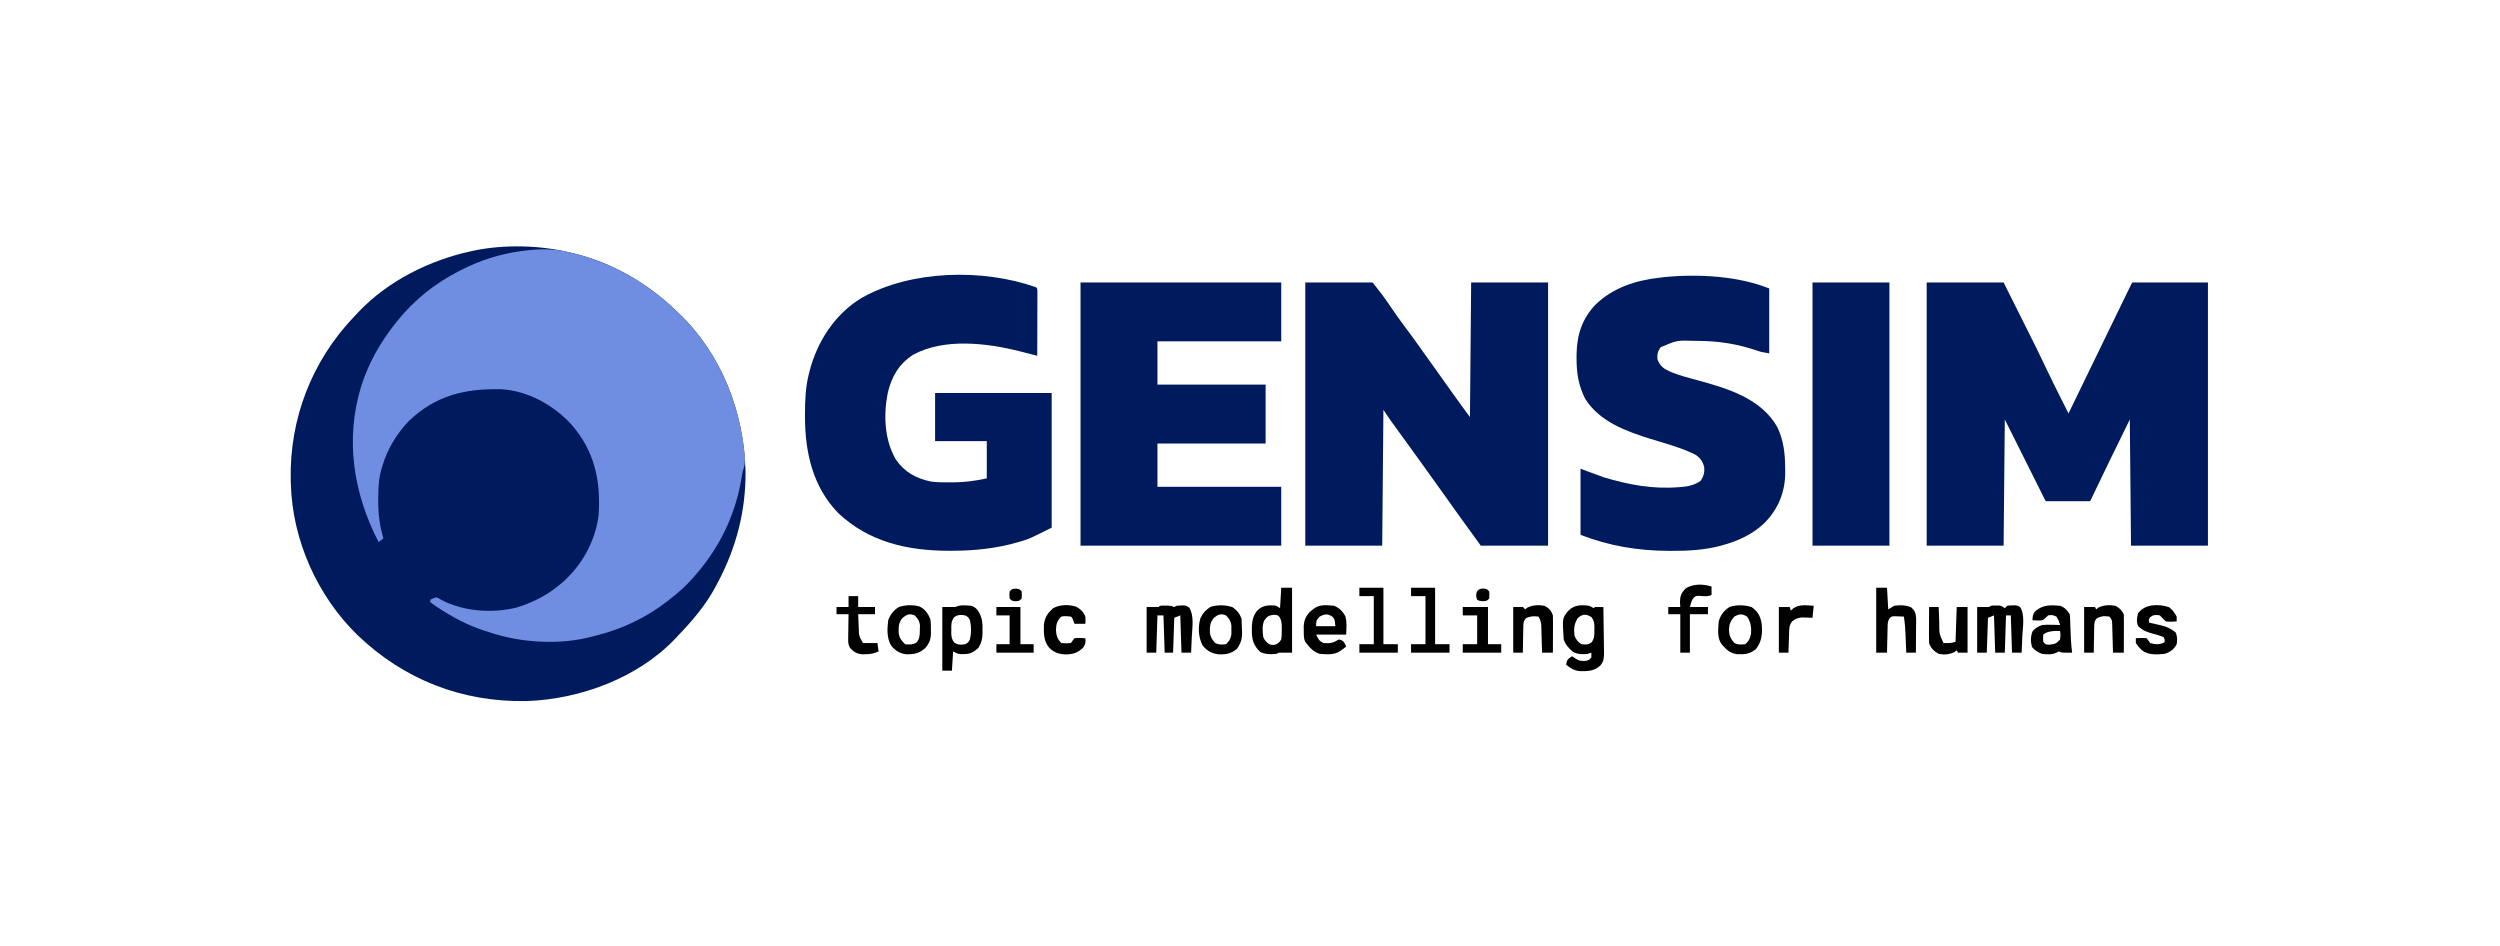 <?xml version="1.0" encoding="UTF-8"?>
<svg version="1.1" xmlns="http://www.w3.org/2000/svg" width="2080" height="787">
<path d="M0 0 C0.89 0.209 1.78 0.418 2.697 0.633 C35.649 8.619 64.724 25.518 89 49 C89.5 49.474 90 49.948 90.515 50.437 C126.384 84.486 144.932 132.882 146.285 181.84 C146.675 214.707 138.479 246.155 123 275 C122.095 276.736 122.095 276.736 121.172 278.508 C112.969 293.638 101.907 306.668 90 319 C89.402 319.65 88.804 320.299 88.188 320.969 C57.052 353.972 8.679 371.798 -35.875 373.285 C-89.547 374.323 -137.761 355.543 -176.484 318.476 C-209.836 286.015 -230.662 239.639 -232 193 C-232.04 191.739 -232.08 190.479 -232.121 189.18 C-233.191 138.303 -214.434 90.144 -179.365 53.432 C-178.051 52.053 -176.753 50.658 -175.457 49.262 C-150.886 23.576 -116.511 6.457 -82 -1 C-81.246 -1.165 -80.491 -1.33 -79.714 -1.5 C-54.243 -6.774 -25.21 -6.036 0 0 Z " fill="#001A5E" transform="translate(474,210)"/>
<path d="M0 0 C1.225 0.294 1.225 0.294 2.474 0.595 C35.546 8.729 64.592 25.39 89 49 C89.5 49.474 90 49.948 90.515 50.437 C122.502 80.801 140.783 122.789 145.375 166.312 C145.472 167.19 145.569 168.068 145.669 168.973 C146.122 173.942 145.805 177.279 144 182 C143.509 184.351 143.113 186.711 142.708 189.078 C137.614 218.766 124.738 245.277 105 268 C104.209 268.926 103.417 269.851 102.602 270.805 C96.91 277.287 90.828 282.745 84 288 C82.614 289.11 82.614 289.11 81.199 290.242 C64.251 303.498 44.038 313.199 23.185 318.449 C21.729 318.816 20.276 319.198 18.827 319.594 C-8.167 326.877 -40.646 324.885 -67 316 C-68.344 315.575 -69.687 315.151 -71.031 314.727 C-84.919 310.216 -97.378 303.561 -109.562 295.562 C-110.212 295.137 -110.862 294.712 -111.532 294.274 C-113.061 293.239 -114.537 292.127 -116 291 C-116 290.34 -116 289.68 -116 289 C-113.758 287.871 -113.758 287.871 -111 287 C-108.992 287.723 -108.992 287.723 -106.875 289.062 C-88.512 298.821 -64.308 300.436 -44.25 295.5 C-31.382 291.558 -19.379 285.6 -9 277 C-8.139 276.29 -7.278 275.579 -6.391 274.848 C9.97 260.743 21.194 240.508 24 219 C26.026 190.379 20.799 165.553 1.69 143.488 C-13.196 127.094 -34.919 115.02 -57.311 113.823 C-87.34 113.283 -111.217 118.882 -133.688 140.125 C-143.739 150.573 -151.549 163.283 -155.688 177.188 C-155.9 177.873 -156.112 178.558 -156.33 179.264 C-158.91 187.718 -159.265 195.375 -159.312 204.188 C-159.316 204.856 -159.32 205.525 -159.324 206.214 C-159.355 217.261 -158.21 227.425 -155 238 C-156.32 238.99 -157.64 239.98 -159 241 C-180.074 200.295 -187.122 155.329 -173.33 110.839 C-167.163 91.77 -157.492 74.62 -145 59 C-144.58 58.472 -144.16 57.943 -143.727 57.399 C-129.79 39.989 -112.82 26.268 -93 16 C-92.353 15.664 -91.707 15.327 -91.041 14.981 C-75.258 6.894 -58.605 1.366 -41 -1 C-40.128 -1.119 -39.257 -1.238 -38.358 -1.36 C-24.994 -3.087 -13.093 -3.255 0 0 Z " fill="#6F8EE2" transform="translate(474,210)"/>
<path d="M0 0 C21.12 0 42.24 0 64 0 C66.64 5.28 69.28 10.56 72 16 C73.589 19.168 75.179 22.336 76.77 25.504 C92.389 56.637 92.389 56.637 99.243 71.129 C103.939 81.039 108.872 90.831 113.805 100.625 C115.209 103.414 116.606 106.206 118 109 C118.319 108.336 118.639 107.672 118.968 106.989 C126.98 90.345 135.049 73.729 143.154 57.13 C149.814 43.491 156.452 29.84 163.064 16.177 C163.377 15.53 163.69 14.884 164.012 14.218 C164.845 12.499 165.676 10.779 166.508 9.06 C167.985 6.03 169.493 3.015 171 0 C191.79 0 212.58 0 234 0 C234 72.27 234 144.54 234 219 C212.88 219 191.76 219 170 219 C169.67 184.35 169.34 149.7 169 114 C152.379 147.942 152.379 147.942 136 182 C123.79 182 111.58 182 99 182 C87.78 159.56 76.56 137.12 65 114 C64.67 148.65 64.34 183.3 64 219 C42.88 219 21.76 219 0 219 C0 146.73 0 74.46 0 0 Z " fill="#001A5E" transform="translate(1603,235)"/>
<path d="M0 0 C18.48 0 36.96 0 56 0 C61.05 6.313 65.797 12.44 70.25 19.125 C74.378 25.241 78.598 31.25 83.062 37.125 C87.651 43.163 92.077 49.294 96.43 55.504 C100.075 60.702 103.773 65.86 107.5 71 C112.197 77.48 116.845 83.991 121.428 90.553 C126.504 97.791 131.767 104.864 137 112 C137.33 75.04 137.66 38.08 138 0 C159.12 0 180.24 0 202 0 C202 72.27 202 144.54 202 219 C183.52 219 165.04 219 146 219 C141.71 213.06 137.42 207.12 133 201 C130.423 197.441 130.423 197.441 127.846 193.883 C122.685 186.754 117.581 179.59 112.517 172.392 C107.289 164.971 101.967 157.617 96.641 150.266 C93.387 145.773 90.142 141.274 86.895 136.777 C84.078 132.875 81.258 128.975 78.434 125.078 C77.556 123.866 77.556 123.866 76.66 122.629 C75.545 121.089 74.429 119.55 73.312 118.012 C72.806 117.312 72.299 116.612 71.777 115.891 C71.336 115.283 70.895 114.674 70.441 114.048 C68.578 111.4 66.796 108.694 65 106 C64.67 143.29 64.34 180.58 64 219 C42.88 219 21.76 219 0 219 C0 146.73 0 74.46 0 0 Z " fill="#001A5E" transform="translate(1086,235)"/>
<path d="M0 0 C1 1 1 1 1.12 3.246 C1.118 4.239 1.116 5.231 1.114 6.254 C1.113 7.375 1.113 8.496 1.113 9.651 C1.108 10.871 1.103 12.091 1.098 13.348 C1.096 15.21 1.096 15.21 1.093 17.11 C1.089 20.416 1.08 23.722 1.069 27.028 C1.058 30.4 1.054 33.771 1.049 37.143 C1.038 43.762 1.021 50.381 1 57 C0.336 56.829 -0.328 56.657 -1.013 56.481 C-4.09 55.69 -7.17 54.908 -10.25 54.125 C-11.294 53.856 -12.338 53.586 -13.414 53.309 C-40.79 46.38 -76.148 42.114 -102 56 C-113.975 63.57 -120.282 74.427 -123.406 87.996 C-127.008 106.219 -126.199 126.918 -116.688 143.25 C-109.627 153.64 -99.868 159.09 -87.58 161.627 C-82.404 162.375 -77.22 162.336 -72 162.312 C-70.816 162.311 -69.632 162.31 -68.413 162.309 C-58.919 162.205 -50.262 161.039 -41 159 C-41 148.77 -41 138.54 -41 128 C-55.19 128 -69.38 128 -84 128 C-84 114.8 -84 101.6 -84 88 C-51.99 88 -19.98 88 13 88 C13 124.96 13 161.92 13 200 C-5.65 209.325 -5.65 209.325 -12.188 211.25 C-13.349 211.604 -13.349 211.604 -14.533 211.966 C-32.868 217.345 -51.277 219.234 -70.312 219.25 C-71.435 219.251 -71.435 219.251 -72.579 219.252 C-106.918 219.203 -139.007 211.994 -164.625 187.875 C-185.86 165.845 -192.226 137.401 -192.25 107.625 C-192.251 106.483 -192.251 106.483 -192.252 105.318 C-192.236 93.954 -191.809 83.056 -189 72 C-188.834 71.335 -188.667 70.67 -188.496 69.984 C-182.09 45.117 -167.401 22.288 -145.144 8.882 C-103.98 -14.438 -44.153 -15.613 0 0 Z " fill="#001A5E" transform="translate(862,239)"/>
<path d="M0 0 C55.11 0 110.22 0 167 0 C167 16.17 167 32.34 167 49 C133.01 49 99.02 49 64 49 C64 60.88 64 72.76 64 85 C93.7 85 123.4 85 154 85 C154 101.17 154 117.34 154 134 C124.3 134 94.6 134 64 134 C64 145.88 64 157.76 64 170 C97.99 170 131.98 170 167 170 C167 186.17 167 202.34 167 219 C111.89 219 56.78 219 0 219 C0 146.73 0 74.46 0 0 Z " fill="#001A5E" transform="translate(899,235)"/>
<path d="M0 0 C0 17.82 0 35.64 0 54 C-6.719 52.88 -6.719 52.88 -10.145 51.695 C-26.758 46.095 -41.831 43.733 -59.312 43.625 C-60.046 43.617 -60.78 43.609 -61.535 43.601 C-76.786 43.082 -76.786 43.082 -90.267 48.866 C-92.736 51.907 -93.375 55.171 -93 59 C-90.47 65.214 -87.646 66.804 -81.741 69.531 C-74.453 72.521 -66.776 74.441 -59.188 76.5 C-34.49 83.245 -6.901 91.486 6.648 115.18 C11.912 126.164 13.193 137.126 13.25 149.125 C13.281 150.722 13.281 150.722 13.312 152.352 C13.395 169.249 7.689 183.344 -4.148 195.309 C-14.212 204.807 -26.097 210.164 -39.312 213.75 C-40.394 214.048 -40.394 214.048 -41.498 214.352 C-54.601 217.685 -67.981 218.383 -81.438 218.312 C-82.169 218.311 -82.9 218.309 -83.654 218.307 C-109.419 218.2 -132.902 214.269 -157 205 C-157 186.85 -157 168.7 -157 150 C-147.595 153.465 -147.595 153.465 -138 157 C-117.065 163.309 -96.835 167.131 -74.938 165.312 C-73.635 165.214 -73.635 165.214 -72.306 165.115 C-66.67 164.555 -61.672 163.343 -57 160 C-54.608 156.231 -53.747 153.271 -54.062 148.875 C-55.223 144.079 -57.102 141.35 -61.137 138.48 C-72.988 132.473 -85.933 129.093 -98.592 125.204 C-118.919 118.911 -141.107 110.819 -153 92 C-158.745 81.038 -160.385 69.881 -160.312 57.625 C-160.307 56.619 -160.301 55.613 -160.295 54.577 C-160.033 38.503 -155.632 25.004 -144.344 13.246 C-129.683 -0.804 -110.855 -6.785 -91 -9 C-90.099 -9.111 -89.198 -9.222 -88.27 -9.336 C-60.114 -12.275 -26.433 -10.573 0 0 Z " fill="#001A5E" transform="translate(1472,240)"/>
<path d="M0 0 C21.12 0 42.24 0 64 0 C64 72.27 64 144.54 64 219 C42.88 219 21.76 219 0 219 C0 146.73 0 74.46 0 0 Z " fill="#001A5E" transform="translate(1508,235)"/>
<path d="M0 0 C2.336 1.023 2.336 1.023 4 2 C4.33 1.67 4.66 1.34 5 1 C7.333 0.959 9.667 0.958 12 1 C12.127 7.299 12.214 13.597 12.275 19.896 C12.3 22.038 12.334 24.18 12.377 26.321 C12.438 29.405 12.466 32.487 12.488 35.57 C12.514 36.524 12.54 37.477 12.566 38.459 C12.568 42.914 12.484 46.016 9.621 49.568 C4.323 54.485 -0.765 54.474 -7.75 54.402 C-12.389 53.828 -15.475 51.981 -19 49 C-18.258 45.219 -18.258 45.219 -15.938 43.25 C-15.298 42.837 -14.659 42.425 -14 42 C-12.989 42.681 -11.979 43.361 -10.938 44.062 C-7.865 45.83 -6.944 45.998 -3.188 45.875 C0.065 45.265 0.065 45.265 2 43 C2 41.68 2 40.36 2 39 C0.515 39.495 0.515 39.495 -1 40 C-5.667 40.542 -9.078 40.47 -13.312 38.312 C-16.914 35.213 -19.486 32.542 -21 28 C-22.208 10.203 -22.208 10.203 -17 4 C-12.069 -0.811 -6.552 -0.851 0 0 Z M-9.375 10.375 C-12.416 15.288 -12.659 19.266 -12 25 C-10.689 28.113 -9.094 30.453 -6 32 C-2.564 32.373 -0.707 32.496 2.164 30.48 C4.678 27.085 4.588 24.061 4.5 20 C4.515 19.288 4.531 18.577 4.547 17.844 C4.521 14.377 4.261 12.356 2.188 9.535 C-2.024 6.579 -5.766 6.766 -9.375 10.375 Z " fill="#000000" transform="translate(1322,504)"/>
<path d="M0 0 C0.791 -0.014 1.583 -0.028 2.398 -0.043 C4.625 0.188 4.625 0.188 7.625 2.188 C8.285 1.528 8.945 0.868 9.625 0.188 C11.684 -0.113 11.684 -0.113 14.062 -0.125 C15.236 -0.15 15.236 -0.15 16.434 -0.176 C18.625 0.188 18.625 0.188 20.348 1.207 C24.59 7.785 22.514 18.291 22.188 25.688 C22.135 26.987 22.083 28.286 22.029 29.625 C21.9 32.813 21.765 36 21.625 39.188 C18.985 39.188 16.345 39.188 13.625 39.188 C13.13 23.843 13.13 23.843 12.625 8.188 C11.305 8.188 9.985 8.188 8.625 8.188 C8.295 18.418 7.965 28.648 7.625 39.188 C4.985 39.188 2.345 39.188 -0.375 39.188 C-0.705 28.957 -1.035 18.727 -1.375 8.188 C-3.025 8.848 -4.675 9.508 -6.375 10.188 C-6.705 19.758 -7.035 29.328 -7.375 39.188 C-10.015 39.188 -12.655 39.188 -15.375 39.188 C-15.375 26.648 -15.375 14.107 -15.375 1.188 C-12.075 1.188 -8.775 1.188 -5.375 1.188 C-3.795 -0.392 -2.18 0.018 0 0 Z " fill="#000000" transform="translate(1660.375,503.812)"/>
<path d="M0 0 C2.97 0 5.94 0 9 0 C9 17.82 9 35.64 9 54 C5.333 54 1.667 54 -2 54 C-2.99 54.495 -2.99 54.495 -4 55 C-8.868 55.534 -12.866 55.504 -17.375 53.5 C-22.575 48.547 -24.158 44.389 -24.473 37.127 C-24.558 30.502 -24.446 24.279 -20 19 C-15.652 14.859 -12.01 14.576 -6.27 14.664 C-4 15 -4 15 -1 17 C-0.67 11.39 -0.34 5.78 0 0 Z M-14 27 C-16.104 31.209 -15.524 36.429 -15 41 C-13.7 44.048 -12.712 44.877 -10 47 C-6.957 47.833 -6.957 47.833 -4 47 C-1.691 45.517 -1.691 45.517 0 43 C0.374 40.174 0.516 37.81 0.438 35 C0.445 34.288 0.452 33.577 0.459 32.844 C0.421 29.68 0.182 27.343 -1.312 24.531 C-3.053 22.666 -3.053 22.666 -6.438 22.5 C-10.479 23.067 -11.566 23.818 -14 27 Z " fill="#000000" transform="translate(1066,489)"/>
<path d="M0 0 C0.797 0.003 1.593 0.005 2.414 0.008 C3.206 0.005 3.997 0.003 4.812 0 C7.039 0.133 7.039 0.133 10.039 1.133 C10.699 0.803 11.359 0.473 12.039 0.133 C19.112 -0.438 19.112 -0.438 22.477 1.633 C26.768 8.5 24.956 18.412 24.602 26.133 C24.549 27.384 24.497 28.636 24.443 29.926 C24.314 32.995 24.18 36.064 24.039 39.133 C21.399 39.133 18.759 39.133 16.039 39.133 C15.544 23.788 15.544 23.788 15.039 8.133 C13.389 8.793 11.739 9.453 10.039 10.133 C9.709 19.703 9.379 29.273 9.039 39.133 C6.729 39.133 4.419 39.133 2.039 39.133 C1.709 28.903 1.379 18.673 1.039 8.133 C-0.611 8.133 -2.261 8.133 -3.961 8.133 C-4.291 18.363 -4.621 28.593 -4.961 39.133 C-7.601 39.133 -10.241 39.133 -12.961 39.133 C-12.961 26.593 -12.961 14.053 -12.961 1.133 C-9.628 1.133 -6.294 1.133 -2.961 1.133 C-1.961 0.133 -1.961 0.133 0 0 Z " fill="#000000" transform="translate(966.961,503.867)"/>
<path d="M0 0 C3.853 1.312 5.235 3.091 7.102 6.555 C9.324 11.135 9.569 15.099 9.438 20.125 C9.445 20.897 9.452 21.669 9.459 22.465 C9.405 27.358 8.672 30.762 6 35 C1.958 38.647 -0.473 40.147 -5.875 40.188 C-6.739 40.202 -7.602 40.216 -8.492 40.23 C-11 40 -11 40 -15 38 C-15.33 43.28 -15.66 48.56 -16 54 C-18.64 54 -21.28 54 -24 54 C-24 36.51 -24 19.02 -24 1 C-20.333 1 -16.667 1 -13 1 C-9.067 -0.967 -4.298 -0.324 0 0 Z M-14.188 9.531 C-16.677 12.922 -16.588 15.955 -16.5 20 C-16.515 20.712 -16.531 21.423 -16.547 22.156 C-16.521 25.624 -16.26 27.646 -14.188 30.469 C-10.981 32.713 -8.817 32.545 -5 32 C-2.46 30.627 -2.46 30.627 -1 28 C0.209 22.422 0.209 17.578 -1 12 C-2.46 9.373 -2.46 9.373 -5 8 C-8.817 7.455 -10.981 7.287 -14.188 9.531 Z " fill="#000000" transform="translate(808,504)"/>
<path d="M0 0 C4.346 1.906 7.069 4.477 9.32 8.719 C10.799 13.681 10.211 18.886 10 24 C1.75 24 -6.5 24 -15 24 C-12.499 28.976 -12.499 28.976 -9 31 C-3.247 31.464 -0.926 31.01 4 28 C6.188 28.562 6.188 28.562 8 30 C9.25 32.125 9.25 32.125 10 34 C8.899 34.817 7.794 35.629 6.688 36.438 C6.073 36.89 5.458 37.342 4.824 37.809 C-0.189 41.083 -6.255 40.404 -12 40 C-17.53 38.259 -20.636 34.547 -24 30 C-25.516 26.968 -25.21 24.121 -25.25 20.75 C-25.276 19.445 -25.302 18.141 -25.328 16.797 C-24.908 11.932 -23.601 8.7 -20.246 5.137 C-19.649 4.658 -19.052 4.18 -18.438 3.688 C-17.838 3.196 -17.239 2.705 -16.621 2.199 C-11.817 -1.354 -5.713 -0.487 0 0 Z M-12 9 C-14.852 11.95 -15 12.711 -15 17 C-9.72 17 -4.44 17 1 17 C0.533 11.453 0.533 11.453 -1.312 9.188 C-5.218 6.439 -7.841 6.76 -12 9 Z " fill="#000000" transform="translate(1110,504)"/>
<path d="M0 0 C2.97 0 5.94 0 9 0 C9.33 5.94 9.66 11.88 10 18 C11.65 17.01 13.3 16.02 15 15 C19.881 14.285 24.481 14.38 29.062 16.25 C32.204 19.088 32.942 21.133 33.227 25.392 C33.217 26.711 33.206 28.031 33.195 29.391 C33.192 30.095 33.19 30.8 33.187 31.526 C33.176 33.767 33.15 36.009 33.125 38.25 C33.115 39.773 33.106 41.297 33.098 42.82 C33.076 46.547 33.041 50.273 33 54 C30.36 54 27.72 54 25 54 C24.975 53.34 24.95 52.68 24.924 52 C24.807 48.979 24.685 45.958 24.562 42.938 C24.523 41.899 24.484 40.861 24.443 39.791 C24.223 34.46 23.888 29.263 23 24 C21.397 23.919 19.792 23.861 18.188 23.812 C17.294 23.778 16.401 23.743 15.48 23.707 C13.014 23.801 13.014 23.801 11.377 25.131 C9.404 27.81 9.566 29.896 9.488 33.199 C9.453 34.408 9.417 35.616 9.381 36.861 C9.347 38.755 9.347 38.755 9.312 40.688 C9.278 41.962 9.244 43.236 9.209 44.549 C9.126 47.699 9.057 50.849 9 54 C6.03 54 3.06 54 0 54 C0 36.18 0 18.36 0 0 Z " fill="#000000" transform="translate(1561,489)"/>
<path d="M0 0 C3.868 1.395 5.716 3.574 8 7 C8.303 9.309 8.303 9.309 8.379 12.008 C8.413 12.995 8.447 13.983 8.482 15 C8.509 16.031 8.535 17.062 8.562 18.125 C8.773 25.14 9.124 32.034 10 39 C1.25 39.125 1.25 39.125 -1 38 C-1.602 38.302 -2.204 38.603 -2.824 38.914 C-6.706 40.851 -10.769 40.533 -15 40 C-18.433 38.782 -21.092 37.105 -23.438 34.25 C-24.602 29.593 -24.64 25.601 -22.875 21.188 C-20.472 18.384 -18.425 17.395 -15 16 C-12.281 15.794 -9.824 15.711 -7.125 15.812 C-6.437 15.826 -5.748 15.84 -5.039 15.854 C-3.359 15.889 -1.679 15.942 0 16 C-1.135 12.298 -1.135 12.298 -3 9 C-6.394 7.587 -6.394 7.587 -10 8 C-10.619 8.639 -11.238 9.279 -11.875 9.938 C-14.454 12.441 -15.266 12.277 -18.75 12.25 C-20.168 12.186 -21.585 12.109 -23 12 C-22.862 9.035 -22.711 6.788 -20.668 4.523 C-14.119 -0.926 -8.315 -0.699 0 0 Z M-14 24 C-14.25 26.958 -14.25 26.958 -14 30 C-12.076 32.34 -12.076 32.34 -8.688 32.375 C-4.373 31.936 -2.796 31.304 0 28 C0.418 24.332 0.418 24.332 0 21 C-4.075 20.745 -10.973 20.973 -14 24 Z " fill="#000000" transform="translate(1714,504)"/>
<path d="M0 0 C5.37 3.893 7.185 7.643 8.246 14.059 C8.962 21.819 8.347 28.562 3.5 34.812 C-1.521 38.809 -5.555 39.403 -11.922 39.125 C-18.214 38.362 -21.415 35.182 -25.301 30.531 C-28.976 25.264 -27.986 17.909 -27.5 11.812 C-25.979 6.397 -23.27 2.87 -18.5 -0.188 C-12.589 -2.158 -5.872 -1.992 0 0 Z M-14.5 7.812 C-17.744 11.32 -18.796 14.137 -19 18.812 C-18.81 23.663 -17.669 26.177 -14.5 29.812 C-11.371 31.377 -8.944 31.169 -5.5 30.812 C-2.264 28.087 -1.571 26.123 -0.625 22 C-0.227 16.996 -0.91 12.053 -3.875 7.875 C-7.788 5.316 -10.445 5.481 -14.5 7.812 Z " fill="#000000" transform="translate(1457.5,505.188)"/>
<path d="M0 0 C4.491 2.284 6.963 5.791 8.797 10.352 C9.337 13.395 9.359 16.33 9.297 19.414 C9.312 20.191 9.328 20.967 9.344 21.768 C9.308 27.091 8.278 30.123 4.797 34.352 C-0.4 39.042 -4.506 39.778 -11.344 39.688 C-16.649 39.064 -20.119 36.749 -23.582 32.766 C-27.551 26.431 -27.118 18.514 -26.203 11.352 C-24.444 6.65 -21.625 2.858 -17.203 0.352 C-11.816 -1.444 -5.475 -1.611 0 0 Z M-14.203 9.352 C-17.614 13.232 -17.647 17.022 -17.5 21.977 C-16.979 26.146 -15.089 28.465 -12.203 31.352 C-8.537 31.691 -6.09 31.842 -2.828 30.039 C0.265 26.827 0.017 23.224 0.109 18.977 C0.147 17.855 0.184 16.734 0.223 15.578 C-0.29 11.69 -1.468 10.106 -4.203 7.352 C-8.469 5.602 -10.668 6.561 -14.203 9.352 Z " fill="#000000" transform="translate(765.203,504.648)"/>
<path d="M0 0 C3.769 2.733 6.025 5.388 7.5 9.812 C7.675 12.744 7.777 15.63 7.812 18.562 C7.842 19.349 7.871 20.135 7.9 20.945 C7.963 26.753 6.862 30.053 3.5 34.812 C-1.452 38.754 -5.492 39.454 -11.781 39.195 C-17.619 38.373 -21.275 36.351 -24.938 31.75 C-28.521 25.012 -28.845 16.599 -26.781 9.254 C-24.825 5.08 -22.429 2.331 -18.5 -0.188 C-12.589 -2.158 -5.872 -1.992 0 0 Z M-15.5 8.812 C-18.876 12.655 -19.003 16.449 -18.863 21.367 C-18.308 25.106 -16.97 26.979 -14.5 29.812 C-11.371 31.377 -8.944 31.169 -5.5 30.812 C-2.619 28.075 -1.59 26.387 -0.969 22.438 C-0.979 21.241 -0.989 20.045 -1 18.812 C-0.99 17.616 -0.979 16.42 -0.969 15.188 C-1.588 11.255 -2.714 9.604 -5.5 6.812 C-9.765 5.063 -11.965 6.022 -15.5 8.812 Z " fill="#000000" transform="translate(1025.5,505.188)"/>
<path d="M0 0 C3.002 2.309 4.665 4.534 6.438 7.875 C6.438 9.195 6.438 10.515 6.438 11.875 C3.383 12.174 0.482 12.312 -2.562 11.875 C-5.25 9.375 -5.25 9.375 -7.562 6.875 C-10.915 6.339 -12.63 6.222 -15.438 8.188 C-16.84 9.953 -16.84 9.953 -16.562 12.875 C-14.934 13.239 -14.934 13.239 -13.273 13.609 C-11.828 13.947 -10.383 14.286 -8.938 14.625 C-7.868 14.861 -7.868 14.861 -6.777 15.102 C-1.936 16.256 1.503 17.8 5.438 20.875 C7.055 24.11 7.016 27.378 6.438 30.875 C4.167 35.19 1.029 37.434 -3.562 38.875 C-10.183 39.513 -17.034 40.022 -22.562 35.875 C-24.573 33.956 -25.95 32.199 -27.562 29.875 C-27.562 28.555 -27.562 27.235 -27.562 25.875 C-24.53 25.646 -21.587 25.511 -18.562 25.875 C-17.516 27.172 -16.515 28.508 -15.562 29.875 C-11.889 31.012 -8.674 31.292 -5.062 29.938 C-4.32 29.412 -4.32 29.412 -3.562 28.875 C-3.454 26.916 -3.454 26.916 -4.562 24.875 C-7.185 23.845 -9.601 23.067 -12.312 22.375 C-17.597 20.997 -21.509 19.773 -25.562 15.875 C-27.326 12.347 -26.62 8.584 -25.562 4.875 C-19.598 -2.774 -8.558 -2.703 0 0 Z " fill="#000000" transform="translate(1804.562,505.125)"/>
<path d="M0 0 C3.172 1.663 5.376 3.751 7 7 C7.086 9.408 7.116 11.787 7.098 14.195 C7.096 14.903 7.095 15.61 7.093 16.339 C7.088 18.601 7.075 20.863 7.062 23.125 C7.057 24.658 7.053 26.19 7.049 27.723 C7.038 31.482 7.021 35.241 7 39 C4.03 39 1.06 39 -2 39 C-2.02 38.198 -2.04 37.396 -2.06 36.569 C-2.155 32.942 -2.265 29.315 -2.375 25.688 C-2.406 24.425 -2.437 23.162 -2.469 21.861 C-2.507 20.653 -2.546 19.444 -2.586 18.199 C-2.617 17.084 -2.649 15.968 -2.681 14.819 C-2.805 11.796 -2.805 11.796 -5 9 C-10.269 8.412 -10.269 8.412 -15.091 10.137 C-17.77 12.752 -17.54 14.504 -17.609 18.199 C-17.642 19.408 -17.674 20.616 -17.707 21.861 C-17.728 23.755 -17.728 23.755 -17.75 25.688 C-17.78 26.962 -17.809 28.236 -17.84 29.549 C-17.911 32.699 -17.963 35.849 -18 39 C-20.64 39 -23.28 39 -26 39 C-26 26.46 -26 13.92 -26 1 C-23.03 1 -20.06 1 -17 1 C-16.67 1.66 -16.34 2.32 -16 3 C-15.402 2.505 -14.804 2.01 -14.188 1.5 C-9.486 -0.712 -5.108 -0.823 0 0 Z " fill="#000000" transform="translate(1760,504)"/>
<path d="M0 0 C3.669 1.859 5.681 4.042 7 8 C7.084 10.357 7.107 12.716 7.098 15.074 C7.096 15.758 7.095 16.442 7.093 17.146 C7.088 19.327 7.075 21.507 7.062 23.688 C7.057 25.167 7.053 26.647 7.049 28.127 C7.038 31.751 7.021 35.376 7 39 C4.03 39 1.06 39 -2 39 C-2.02 38.233 -2.04 37.467 -2.06 36.677 C-2.155 33.201 -2.265 29.725 -2.375 26.25 C-2.406 25.043 -2.437 23.837 -2.469 22.594 C-2.507 21.434 -2.546 20.273 -2.586 19.078 C-2.617 18.01 -2.649 16.942 -2.681 15.841 C-2.992 13.071 -3.577 11.367 -5 9 C-10.254 8.543 -10.254 8.543 -15.096 10.131 C-17.766 12.752 -17.54 14.505 -17.609 18.199 C-17.642 19.408 -17.674 20.616 -17.707 21.861 C-17.728 23.755 -17.728 23.755 -17.75 25.688 C-17.78 26.962 -17.809 28.236 -17.84 29.549 C-17.911 32.699 -17.963 35.849 -18 39 C-20.64 39 -23.28 39 -26 39 C-26 26.46 -26 13.92 -26 1 C-23.36 1 -20.72 1 -18 1 C-17.34 1.66 -16.68 2.32 -16 3 C-15.402 2.505 -14.804 2.01 -14.188 1.5 C-9.483 -0.714 -5.111 -0.816 0 0 Z " fill="#000000" transform="translate(1285,504)"/>
<path d="M0 0 C2.64 0 5.28 0 8 0 C8.02 0.63 8.04 1.26 8.06 1.908 C8.156 4.794 8.265 7.678 8.375 10.562 C8.406 11.553 8.437 12.544 8.469 13.564 C8.442 22.355 8.442 22.355 12 30 C15.663 30.136 18.506 30.165 22 29 C22.33 19.43 22.66 9.86 23 0 C25.97 0 28.94 0 32 0 C32 12.54 32 25.08 32 38 C29.36 38 26.72 38 24 38 C23.67 37.34 23.34 36.68 23 36 C22.381 36.495 21.762 36.99 21.125 37.5 C16.696 39.626 12.824 39.945 8 39 C4.023 36.722 1.457 34.37 0 30 C-0.084 27.716 -0.107 25.43 -0.098 23.145 C-0.096 22.483 -0.095 21.821 -0.093 21.14 C-0.088 19.031 -0.075 16.922 -0.062 14.812 C-0.057 13.381 -0.053 11.949 -0.049 10.518 C-0.038 7.012 -0.021 3.506 0 0 Z " fill="#000000" transform="translate(1605,505)"/>
<path d="M0 0 C3.8 2.018 6.155 4.311 7.762 8.281 C7.949 11.594 7.949 11.594 7.762 14.281 C4.792 14.281 1.822 14.281 -1.238 14.281 C-1.702 13.075 -1.702 13.075 -2.176 11.844 C-3.002 9.39 -3.002 9.39 -4.238 8.281 C-7.238 7.937 -9.339 7.713 -12.238 8.281 C-15.78 11.646 -16.499 14.621 -16.676 19.344 C-16.498 23.882 -15.518 27.001 -12.238 30.281 C-8.208 30.616 -8.208 30.616 -4.238 30.281 C-3.764 29.621 -3.29 28.961 -2.801 28.281 C-2.285 27.621 -1.77 26.961 -1.238 26.281 C1.785 25.911 4.73 26.052 7.762 26.281 C8.14 29.59 7.915 31.034 6.137 33.906 C1.742 38.301 -1.985 39.496 -8.113 39.781 C-14 39.606 -17.989 38.428 -22.238 34.281 C-27.052 28.729 -26.885 21.902 -26.695 14.859 C-25.926 8.835 -23.508 5.35 -19.113 1.344 C-13.605 -1.778 -5.971 -1.917 0 0 Z " fill="#000000" transform="translate(895.238,504.719)"/>
<path d="M0 0 C0 2.31 0 4.62 0 7 C-3.264 8.632 -6.782 7.905 -10.371 7.742 C-12.974 7.792 -12.974 7.792 -14.723 9.133 C-16.476 11.512 -16.476 11.512 -18 17 C-13.05 17 -8.1 17 -3 17 C-3 18.98 -3 20.96 -3 23 C-7.95 23 -12.9 23 -18 23 C-18 33.56 -18 44.12 -18 55 C-20.64 55 -23.28 55 -26 55 C-26 44.44 -26 33.88 -26 23 C-29.3 23 -32.6 23 -36 23 C-36 21.02 -36 19.04 -36 17 C-32.7 17 -29.4 17 -26 17 C-26.082 15.639 -26.165 14.277 -26.25 12.875 C-26.235 8.141 -25.246 5.587 -22 2 C-16.18 -2.477 -6.781 -2.26 0 0 Z " fill="#000000" transform="translate(1424,488)"/>
<path d="M0 0 C6.6 0 13.2 0 20 0 C20 15.51 20 31.02 20 47 C23.96 47 27.92 47 32 47 C32 49.31 32 51.62 32 54 C21.44 54 10.88 54 0 54 C0 51.69 0 49.38 0 47 C3.96 47 7.92 47 12 47 C12 33.8 12 20.6 12 7 C8.04 7 4.08 7 0 7 C0 4.69 0 2.38 0 0 Z " fill="#000000" transform="translate(1174,489)"/>
<path d="M0 0 C6.6 0 13.2 0 20 0 C20 15.51 20 31.02 20 47 C23.96 47 27.92 47 32 47 C32 49.31 32 51.62 32 54 C21.44 54 10.88 54 0 54 C0 51.69 0 49.38 0 47 C3.96 47 7.92 47 12 47 C12 33.8 12 20.6 12 7 C8.04 7 4.08 7 0 7 C0 4.69 0 2.38 0 0 Z " fill="#000000" transform="translate(1131,489)"/>
<path d="M0 0 C2.64 0 5.28 0 8 0 C8 2.97 8 5.94 8 9 C12.62 9 17.24 9 22 9 C22 10.98 22 12.96 22 15 C17.38 15 12.76 15 8 15 C8.114 17.897 8.241 20.792 8.375 23.688 C8.406 24.504 8.437 25.321 8.469 26.162 C8.653 33.124 8.653 33.124 12 39 C14.02 39.072 16.042 39.084 18.062 39.062 C19.167 39.053 20.272 39.044 21.41 39.035 C22.692 39.018 22.692 39.018 24 39 C24.495 42.465 24.495 42.465 25 46 C21.209 47.749 18.167 48.297 14 48.312 C12.989 48.329 11.979 48.346 10.938 48.363 C6.763 47.847 4.239 46.317 1.374 43.272 C-0.41 40.321 -0.343 38.355 -0.293 34.922 C-0.283 33.762 -0.274 32.602 -0.264 31.406 C-0.239 30.2 -0.213 28.993 -0.188 27.75 C-0.167 25.917 -0.167 25.917 -0.146 24.047 C-0.111 21.031 -0.062 18.016 0 15 C-3.3 15 -6.6 15 -10 15 C-10 13.02 -10 11.04 -10 9 C-6.7 9 -3.4 9 0 9 C0 6.03 0 3.06 0 0 Z " fill="#000000" transform="translate(706,496)"/>
<path d="M0 0 C6.93 0 13.86 0 21 0 C21 10.23 21 20.46 21 31 C24.63 31 28.26 31 32 31 C32 33.31 32 35.62 32 38 C21.44 38 10.88 38 0 38 C0 35.69 0 33.38 0 31 C3.96 31 7.92 31 12 31 C12 23.08 12 15.16 12 7 C8.04 7 4.08 7 0 7 C0 4.69 0 2.38 0 0 Z " fill="#000000" transform="translate(1217,505)"/>
<path d="M0 0 C6.6 0 13.2 0 20 0 C20 10.23 20 20.46 20 31 C23.63 31 27.26 31 31 31 C31 33.31 31 35.62 31 38 C20.77 38 10.54 38 0 38 C0 35.69 0 33.38 0 31 C3.63 31 7.26 31 11 31 C11 23.08 11 15.16 11 7 C7.37 7 3.74 7 0 7 C0 4.69 0 2.38 0 0 Z " fill="#000000" transform="translate(829,505)"/>
<path d="M0 0 C-0.33 3.3 -0.66 6.6 -1 10 C-1.808 9.965 -2.616 9.93 -3.449 9.895 C-5.052 9.854 -5.052 9.854 -6.688 9.812 C-7.743 9.778 -8.799 9.743 -9.887 9.707 C-13.418 10.039 -15.183 10.883 -18 13 C-20.192 16.287 -20.287 17.485 -20.414 21.324 C-20.472 22.866 -20.472 22.866 -20.531 24.439 C-20.562 25.511 -20.593 26.583 -20.625 27.688 C-20.683 29.313 -20.683 29.313 -20.742 30.971 C-20.837 33.647 -20.922 36.323 -21 39 C-23.64 39 -26.28 39 -29 39 C-29 26.46 -29 13.92 -29 1 C-26.03 1 -23.06 1 -20 1 C-19.67 1.99 -19.34 2.98 -19 4 C-18.278 3.34 -17.556 2.68 -16.812 2 C-11.896 -1.381 -5.689 -0.304 0 0 Z " fill="#000000" transform="translate(1509,504)"/>
<path d="M0 0 C2.938 0.375 2.938 0.375 4.938 2.375 C5.188 5.375 5.188 5.375 4.938 8.375 C2.938 10.375 2.938 10.375 -0.062 10.562 C-3.062 10.375 -3.062 10.375 -5.062 9.375 C-6.113 6.385 -6.338 4.974 -5 2.062 C-3.062 0.375 -3.062 0.375 0 0 Z " fill="#000000" transform="translate(1234.062,489.625)"/>
<path d="M0 0 C3 0.25 3 0.25 5 2.25 C5.25 5.25 5.25 5.25 5 8.25 C3 10.25 3 10.25 0 10.5 C-3 10.25 -3 10.25 -5 8.25 C-5.25 5.25 -5.25 5.25 -5 2.25 C-3 0.25 -3 0.25 0 0 Z " fill="#000000" transform="translate(845,489.75)"/>
</svg>
